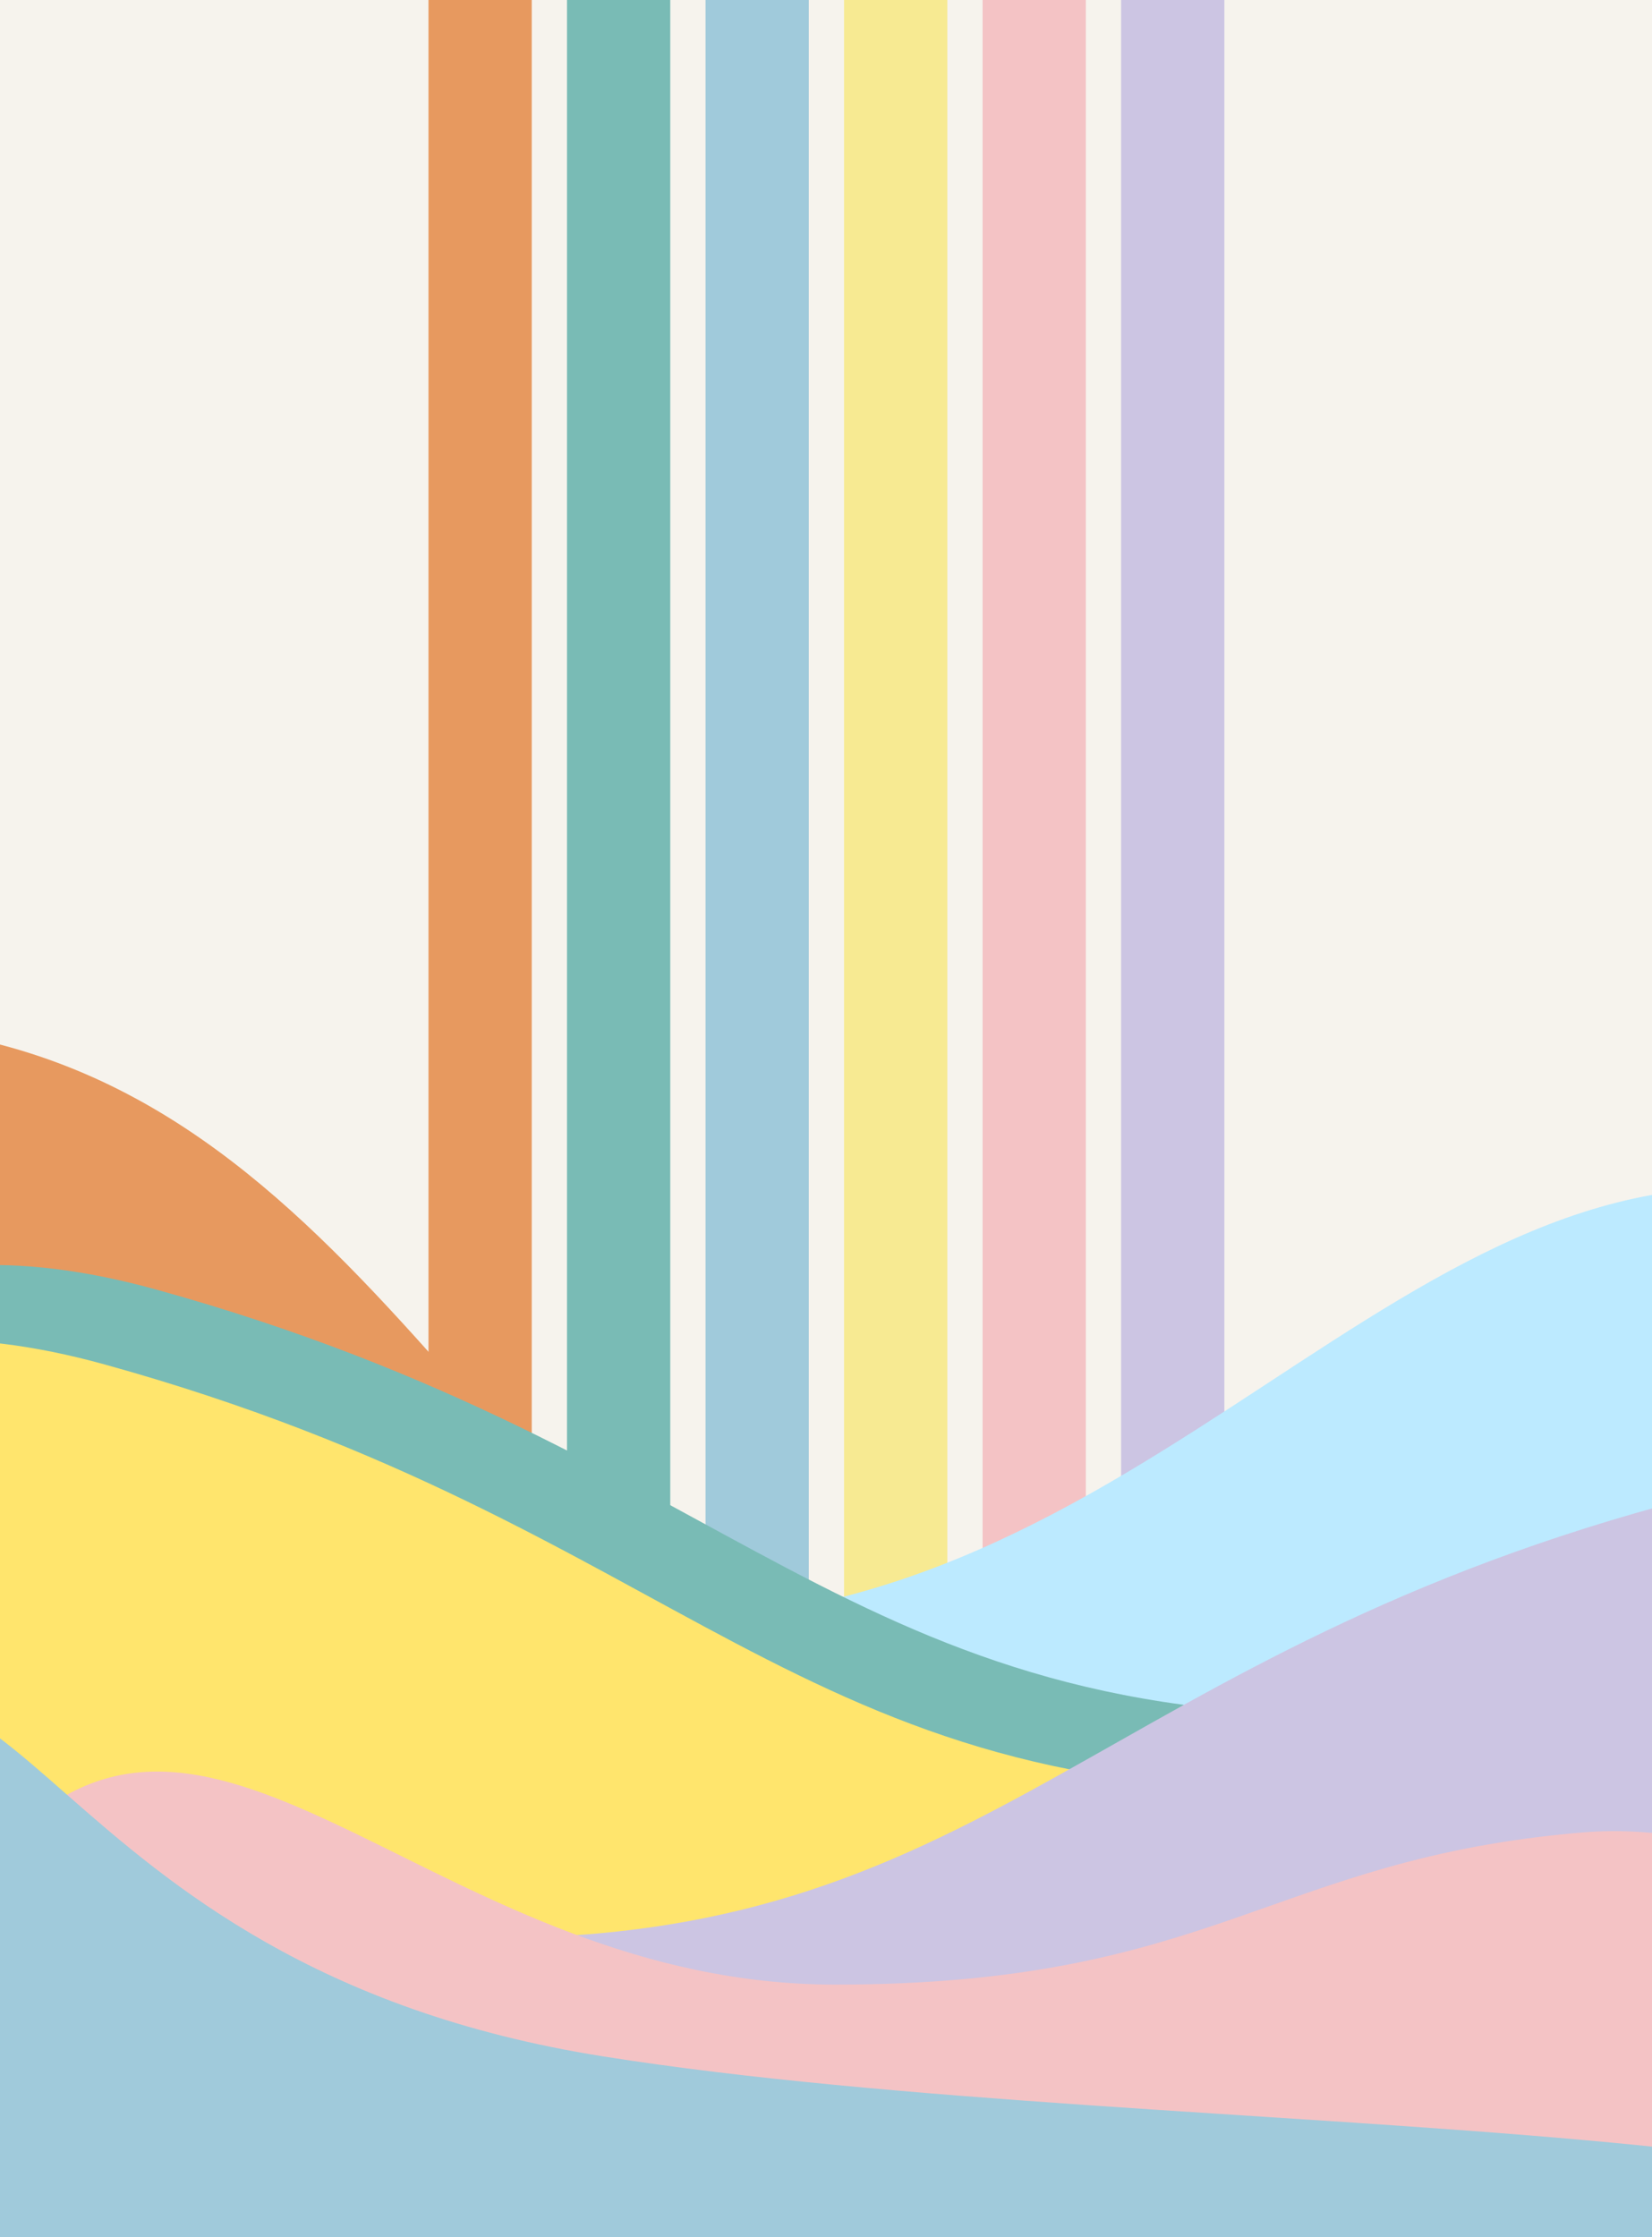 <svg xmlns="http://www.w3.org/2000/svg" xmlns:xlink="http://www.w3.org/1999/xlink" width="1920" height="2599" viewBox="0 0 1920 2599">
  <defs>
    <filter id="Path_3094" x="47" y="1361.849" width="2640.634" height="1309.82" filterUnits="userSpaceOnUse">
      <feOffset dx="3" dy="-3" input="SourceAlpha"/>
      <feGaussianBlur stdDeviation="6" result="blur"/>
      <feFlood flood-opacity="0.161"/>
      <feComposite operator="in" in2="blur"/>
      <feComposite in="SourceGraphic"/>
    </filter>
    <filter id="Path_3093" x="-890.391" y="976.593" width="2981.969" height="2193.611" filterUnits="userSpaceOnUse">
      <feOffset dx="3" dy="-3" input="SourceAlpha"/>
      <feGaussianBlur stdDeviation="6" result="blur-2"/>
      <feFlood flood-opacity="0.161"/>
      <feComposite operator="in" in2="blur-2"/>
      <feComposite in="SourceGraphic"/>
    </filter>
    <filter id="Path_3092" x="-437.627" y="1451.688" width="2762.225" height="1328.981" filterUnits="userSpaceOnUse">
      <feOffset dx="3" dy="-3" input="SourceAlpha"/>
      <feGaussianBlur stdDeviation="6" result="blur-3"/>
      <feFlood flood-opacity="0.161"/>
      <feComposite operator="in" in2="blur-3"/>
      <feComposite in="SourceGraphic"/>
    </filter>
    <filter id="Path_3091" x="-497.627" y="1538.688" width="2762.225" height="1328.981" filterUnits="userSpaceOnUse">
      <feOffset dx="3" dy="-3" input="SourceAlpha"/>
      <feGaussianBlur stdDeviation="6" result="blur-4"/>
      <feFlood flood-opacity="0.161"/>
      <feComposite operator="in" in2="blur-4"/>
      <feComposite in="SourceGraphic"/>
    </filter>
    <filter id="Path_3087" x="-162.402" y="1710.688" width="2663.059" height="1328.981" filterUnits="userSpaceOnUse">
      <feOffset dx="3" dy="-3" input="SourceAlpha"/>
      <feGaussianBlur stdDeviation="6" result="blur-5"/>
      <feFlood flood-opacity="0.161"/>
      <feComposite operator="in" in2="blur-5"/>
      <feComposite in="SourceGraphic"/>
    </filter>
    <filter id="Path_3090" x="-131.599" y="2040.182" width="2551.581" height="1130.4" filterUnits="userSpaceOnUse">
      <feOffset dx="3" dy="-3" input="SourceAlpha"/>
      <feGaussianBlur stdDeviation="6" result="blur-6"/>
      <feFlood flood-opacity="0.161"/>
      <feComposite operator="in" in2="blur-6"/>
      <feComposite in="SourceGraphic"/>
    </filter>
    <filter id="Path_3088" x="-413.31" y="1953.936" width="2839.896" height="1526.695" filterUnits="userSpaceOnUse">
      <feOffset dx="3" dy="-3" input="SourceAlpha"/>
      <feGaussianBlur stdDeviation="6" result="blur-7"/>
      <feFlood flood-opacity="0.161"/>
      <feComposite operator="in" in2="blur-7"/>
      <feComposite in="SourceGraphic"/>
    </filter>
    <clipPath id="clip-測驗_4">
      <rect width="1920" height="2599"/>
    </clipPath>
  </defs>
  <g id="測驗_4" data-name="測驗 – 4" clip-path="url(#clip-測驗_4)">
    <rect width="1920" height="2599" fill="#f6f3ed"/>
    <rect id="Rectangle_391" data-name="Rectangle 391" width="120" height="2863" transform="translate(659)" fill="#79bbb5"/>
    <rect id="Rectangle_392" data-name="Rectangle 392" width="120" height="2863" transform="translate(820)" fill="#a0cadb"/>
    <rect id="Rectangle_393" data-name="Rectangle 393" width="120" height="2863" transform="translate(981)" fill="#f7ea92"/>
    <rect id="Rectangle_394" data-name="Rectangle 394" width="120" height="2863" transform="translate(1142)" fill="#f4c3c5"/>
    <rect id="Rectangle_395" data-name="Rectangle 395" width="120" height="2863" transform="translate(1303)" fill="#ccc5e3"/>
    <rect id="Rectangle_396" data-name="Rectangle 396" width="120" height="2863" transform="translate(498)" fill="#e7995f"/>
    <g transform="matrix(1, 0, 0, 1, 0, 0)" filter="url(#Path_3094)">
      <path id="Path_3094-2" data-name="Path 3094" d="M11009.787,11672.855c607.783,18.279,901.885-585.123,1380.077-493.538s621.145,596.236,532.69,859.88-262.763,266.189-685.468,383.861-1894.489-306.935-1894.489-306.935S10402,11654.576,11009.787,11672.855Z" transform="translate(-10280.6 -9787)" fill="#bceaff"/>
    </g>
    <g transform="matrix(1, 0, 0, 1, 0, 0)" filter="url(#Path_3093)">
      <path id="Path_3093-2" data-name="Path 3093" d="M12376.447,11672.855c-630.726,18.279-1004.891-464.191-1501.133-372.606s-575.631,475.3-483.838,738.948,272.682,266.189,711.343,383.861,1966-306.935,1966-306.935S13007.174,11654.576,12376.447,11672.855Z" transform="matrix(0.91, 0.41, -0.41, 0.91, -5276.87, -13528.22)" fill="#e7995f"/>
    </g>
    <g transform="matrix(1, 0, 0, 1, 0, 0)" filter="url(#Path_3092)">
      <path id="Path_3092-2" data-name="Path 3092" d="M12376.447,11672.855c-630.726,18.279-756.073-306.177-1432.172-493.538s-644.592,596.236-552.8,859.88,272.682,266.189,711.343,383.861,1966-306.935,1966-306.935S13007.174,11654.576,12376.447,11672.855Z" transform="translate(-10765.22 -9678)" fill="#79bbb5"/>
    </g>
    <g transform="matrix(1, 0, 0, 1, 0, 0)" filter="url(#Path_3091)">
      <path id="Path_3091-2" data-name="Path 3091" d="M12376.447,11672.855c-630.726,18.279-756.073-306.177-1432.172-493.538s-644.592,596.236-552.8,859.88,272.682,266.189,711.343,383.861,1966-306.935,1966-306.935S13007.174,11654.576,12376.447,11672.855Z" transform="translate(-10825.22 -9591)" fill="#ffe56d"/>
    </g>
    <g transform="matrix(1, 0, 0, 1, 0, 0)" filter="url(#Path_3087)">
      <path id="Path_3087-2" data-name="Path 3087" d="M11009.787,11672.855c607.783,18.279,728.571-306.177,1380.077-493.538s621.145,596.236,532.69,859.88-262.763,266.189-685.468,383.861-1894.489-306.935-1894.489-306.935S10402,11654.576,11009.787,11672.855Z" transform="translate(-10490 -9419)" fill="#ccc5e3"/>
    </g>
    <g transform="matrix(1, 0, 0, 1, 0, 0)" filter="url(#Path_3090)">
      <path id="Path_3090-2" data-name="Path 3090" d="M11713.5,11267.949c239.914-230.774,496.277,176.743,951.123,176.743,440.741,0,507.246-146.232,868.26-176.743s815.706,401.806,393,519.478-2294.641,504.155-2294.641,504.155S11473.59,11498.724,11713.5,11267.949Z" transform="translate(-11697 -9136)" fill="#f4c3c5"/>
    </g>
    <g transform="matrix(1, 0, 0, 1, 0, 0)" filter="url(#Path_3088)">
      <path id="Path_3088-2" data-name="Path 3088" d="M11742.634,11024.648c263.19-227.623,273.759,250.472,941.375,356.443s1811.692,50.254,1699.962,310.745-1724.179,613.55-2146.884,731.222-605.84-131.477-605.84-131.477S11479.443,11252.271,11742.634,11024.648Z" transform="translate(-11986 -8989)" fill="#a0cadb"/>
    </g>
  </g>
</svg>
